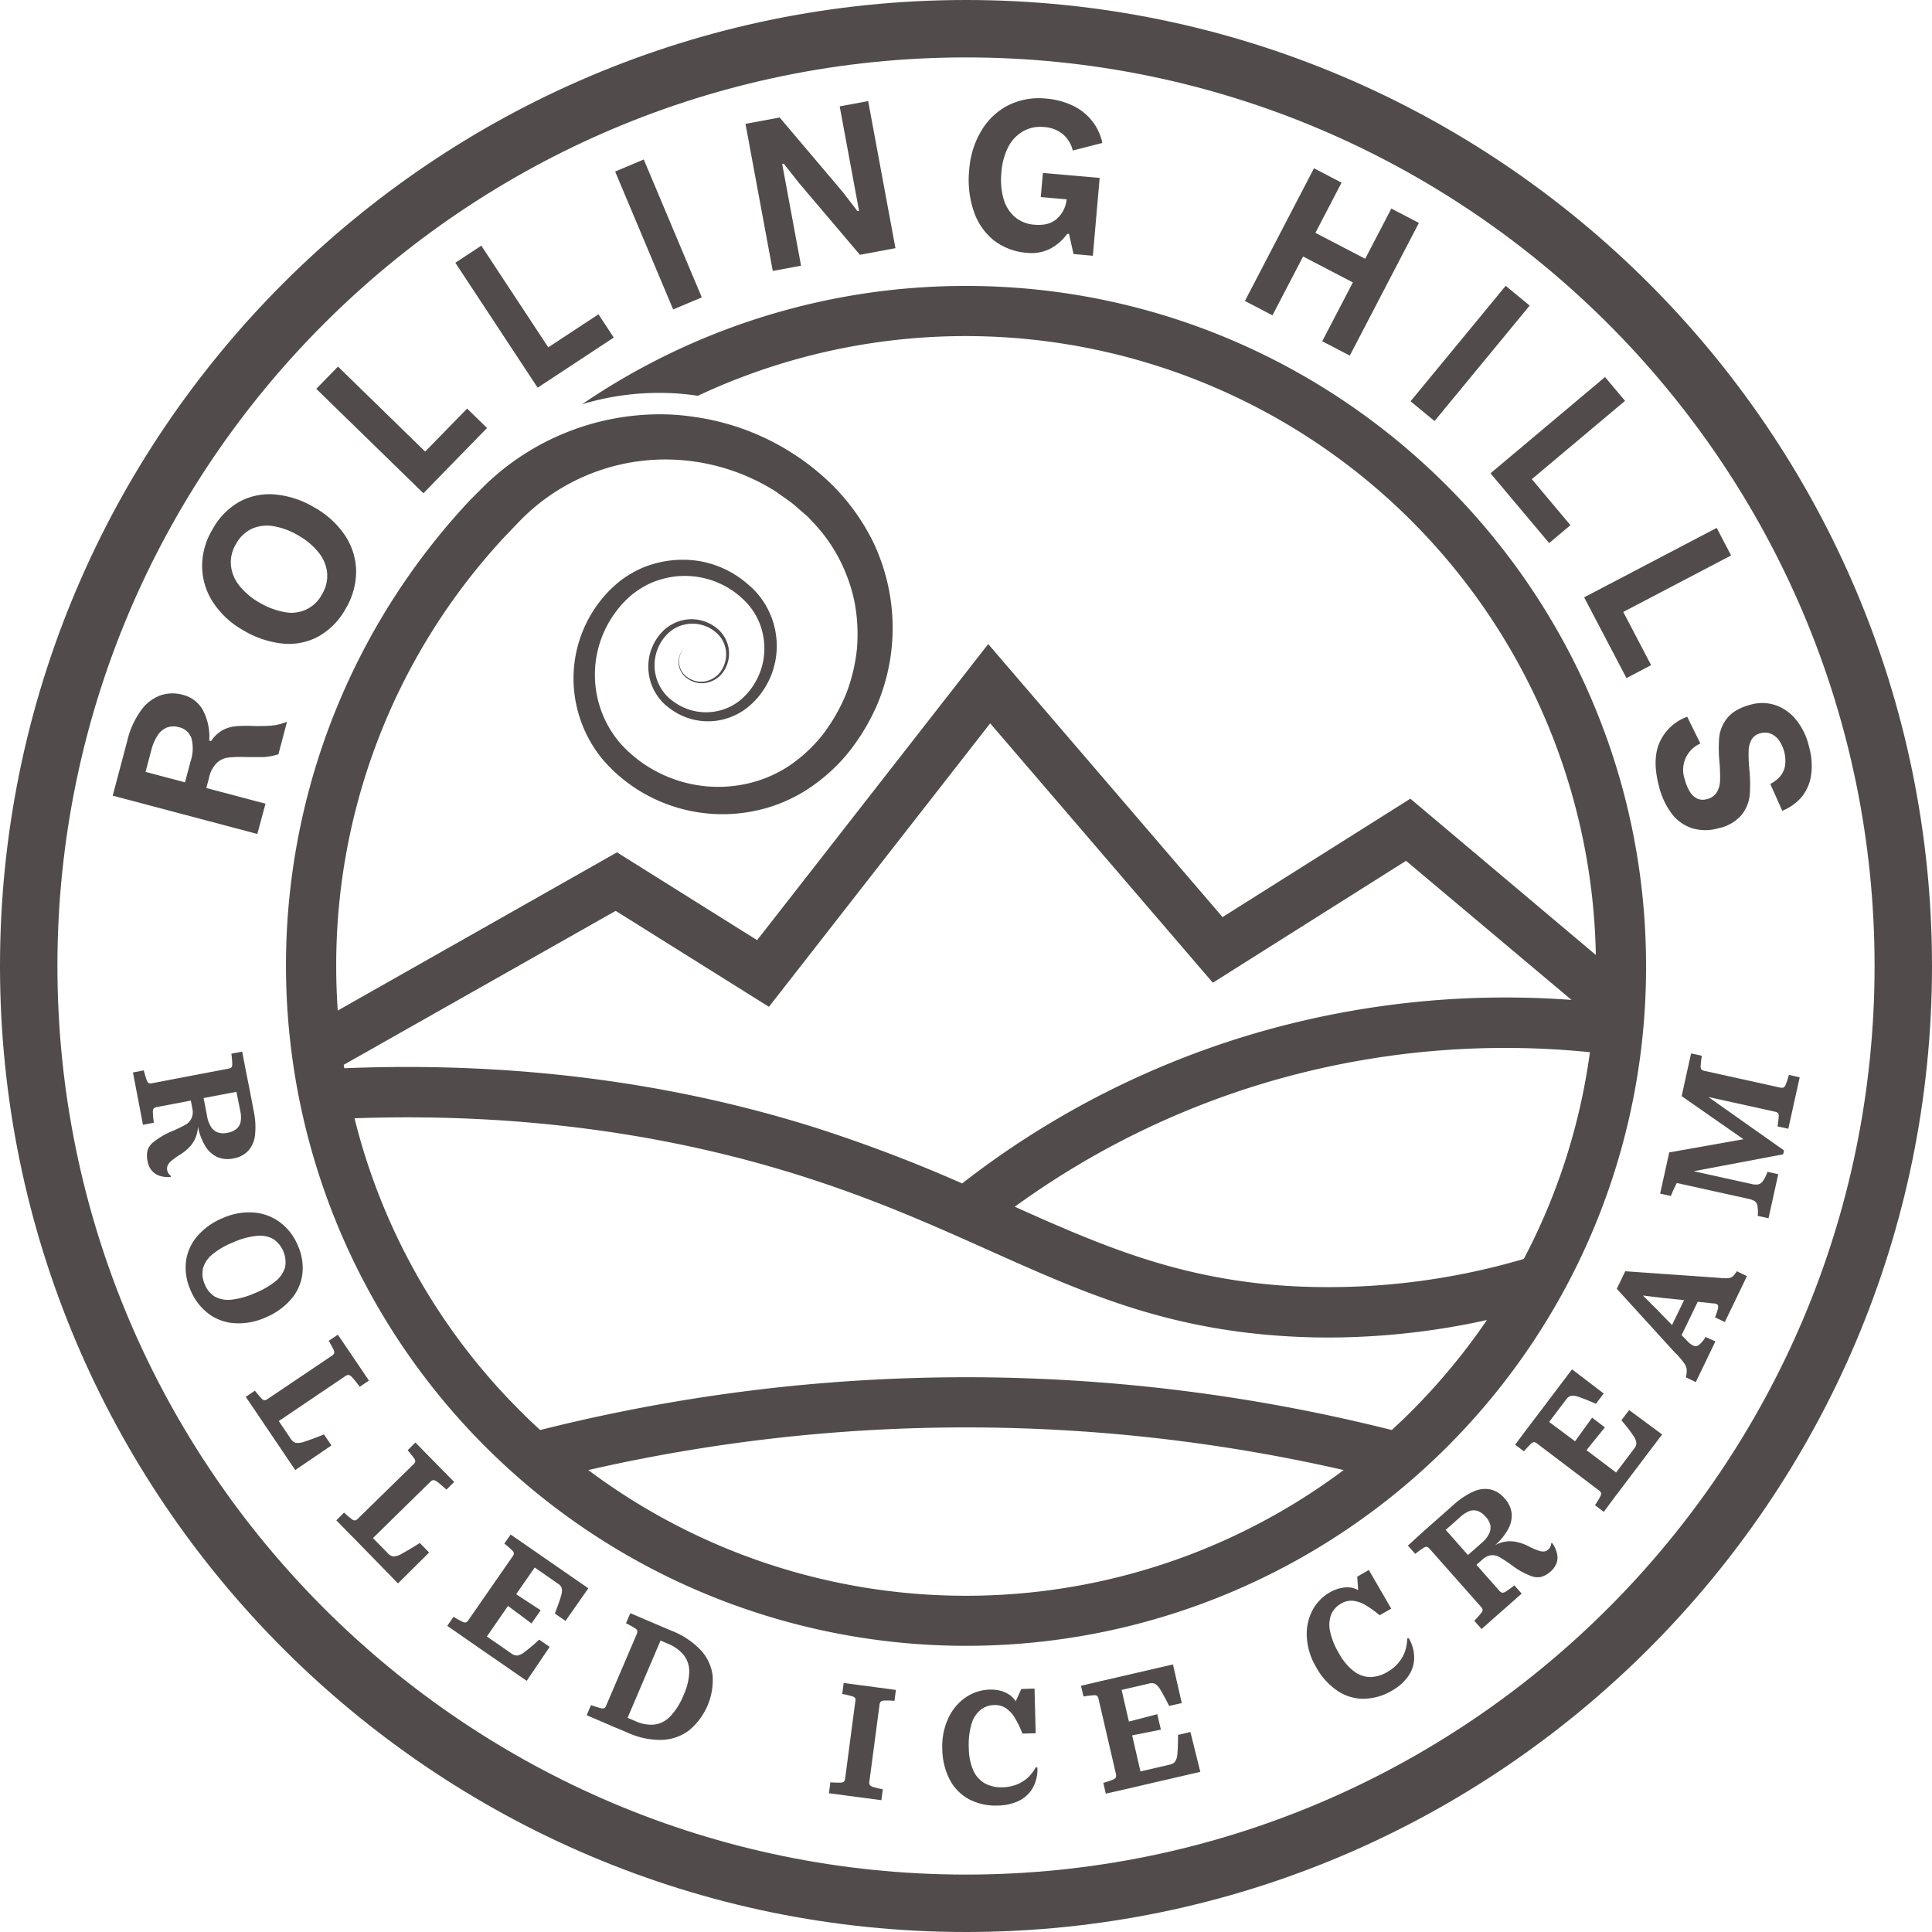 <svg id="Layer_1" data-name="Layer 1" xmlns="http://www.w3.org/2000/svg" viewBox="0 0 500 500"><defs><style>.cls-1{fill:#514c4b;}</style></defs><path class="cls-1" d="M250,0C112.15,0,0,112.15,0,250S112.15,500,250,500,500,387.85,500,250,387.85,0,250,0Zm0,485.14C120.35,485.14,14.86,379.65,14.86,250S120.35,14.86,250,14.86,485.14,120.35,485.14,250,379.65,485.14,250,485.14Z"/><path class="cls-1" d="M150.65,104.61a69.29,69.29,0,0,1,20.55-2.93,63.39,63.39,0,0,1,9.3.74l.12,0A163.13,163.13,0,0,1,413,247.14l-48-40.44L316.4,237.34l-60.65-70.66-59.81,76.63-36.26-22.72L87.41,261.53c-.26-3.82-.4-7.67-.4-11.53a162.71,162.71,0,0,1,43.8-111.31l3.84-4h0a52.6,52.6,0,0,1,43.59-15.43,53.53,53.53,0,0,1,22.62,8c1.61,1.22,3.36,2.27,4.9,3.6l2.29,2,1.15,1,1,1.1a1.89,1.89,0,0,1,.2.2,41.23,41.23,0,0,1,6.76,9.43,43,43,0,0,1,4,11.26,44.68,44.68,0,0,1,.62,12A45.36,45.36,0,0,1,219,179.51a46.53,46.53,0,0,1-6,10.51,38.64,38.64,0,0,1-8.78,8.18,32.39,32.39,0,0,1-11,4.64,34.2,34.2,0,0,1-23.5-3.27,33.59,33.59,0,0,1-7.89-5.83c-.55-.55-1.08-1.12-1.58-1.7a27.23,27.23,0,0,1-.87-33.71,26.1,26.1,0,0,1,4.16-4.42,23.48,23.48,0,0,1,5.14-3.13,24.14,24.14,0,0,1,5.84-1.57,22.11,22.11,0,0,1,6.08.1,21.83,21.83,0,0,1,12,6.05,17,17,0,0,1,4.94,9.36,17.42,17.42,0,0,1-2.08,11.85,17.19,17.19,0,0,1-3.95,4.69,13.92,13.92,0,0,1-5.44,2.67,14.15,14.15,0,0,1-11.75-2.36,11.1,11.1,0,0,1-1.58-1.31,11.44,11.44,0,0,1-3.26-9.44c.46-4.09,3.32-8.14,7.44-9.12a9.29,9.29,0,0,1,8.82,2.39,7.07,7.07,0,0,1,1.67,2.54,7.54,7.54,0,0,1-.32,6.18,6.43,6.43,0,0,1-5,3.59,6.12,6.12,0,0,1-4.9-1.73,5.19,5.19,0,0,1-.72-.89,5,5,0,0,1,.66-6.09,5.08,5.08,0,0,0-.83,6.2,6.32,6.32,0,0,0,.85,1.08,6.43,6.43,0,0,0,5,1.83,6.92,6.92,0,0,0,5.51-3.7,8.25,8.25,0,0,0,.54-6.75,8.61,8.61,0,0,0-2-3.15,10.35,10.35,0,0,0-9.51-2.69,10.7,10.7,0,0,0-5.92,3.69,13.11,13.11,0,0,0-2.85,6.4,13.31,13.31,0,0,0,3.74,11.32,11.87,11.87,0,0,0,1.48,1.26,16.34,16.34,0,0,0,13.51,3.13,16.55,16.55,0,0,0,6.53-3,19.81,19.81,0,0,0,4.77-5.32,20.48,20.48,0,0,0,2.85-13.83,20.83,20.83,0,0,0-5.78-11.63q-.46-.47-1-.9a25.59,25.59,0,0,0-12.73-6.37A26.52,26.52,0,0,0,174,145a27.82,27.82,0,0,0-7.06,1.67,27.5,27.5,0,0,0-6.35,3.6,30.62,30.62,0,0,0-5.13,5.11,32.51,32.51,0,0,0-6.23,27.39,33,33,0,0,0,6.23,13.14,37.59,37.59,0,0,0,2.72,3,40.34,40.34,0,0,0,8.3,6.33A41.16,41.16,0,0,0,194.63,210a40.09,40.09,0,0,0,13.63-5.27,46.66,46.66,0,0,0,11-9.6,54.93,54.93,0,0,0,7.58-12.36,51.26,51.26,0,0,0,3.49-28.65,52,52,0,0,0-4.43-14,55.37,55.37,0,0,0-10.55-14.64,63.52,63.52,0,0,0-35.64-17.58,59.73,59.73,0,0,0-8.55-.68,65.27,65.27,0,0,0-45.6,18.3h0l-3.94,3.94h0l0,0A176.07,176.07,0,1,0,403.24,336.72h0v0A175.06,175.06,0,0,0,426,250c0-97-79-176-176-176a176.13,176.13,0,0,0-99.35,30.61Zm8.69,131.12L199,260.56l57.26-73.36,57.62,67.13,50-31.55,42.83,36a231.31,231.31,0,0,0-79.28,7.89A227.68,227.68,0,0,0,249,306.27a383,383,0,0,0-38-14.44c-37.86-11.95-78.83-17.11-121.89-15.37l-.15-.89Zm252.13,36.58a161.17,161.17,0,0,1-17.11,53.5,179,179,0,0,1-60.91,7C305,331,285.18,322.4,262.62,312.3a215,215,0,0,1,68.27-33.06A217.93,217.93,0,0,1,411.47,272.31ZM152.25,380.45a438.37,438.37,0,0,1,195.49,0,163.1,163.1,0,0,1-195.49,0Zm213-15.2c-1.65,1.66-3.35,3.27-5.06,4.84a451.26,451.26,0,0,0-220.39,0c-1.71-1.57-3.4-3.17-5.05-4.83a162,162,0,0,1-43-75.85c40.78-1.44,79.54,3.53,115.34,14.83,19.2,6.07,34.21,12.79,48.73,19.29,24.33,10.89,45.33,20.3,76.79,22.27,3.76.24,7.53.35,11.32.35a191.3,191.3,0,0,0,40.89-4.53A164.85,164.85,0,0,1,365.25,365.25Z"/><path class="cls-1" d="M68.71,208,53.4,203.94l.69-2.61a7.69,7.69,0,0,1,2-3.87,5.43,5.43,0,0,1,3-1.41,30.79,30.79,0,0,1,4.56-.12c1.93,0,3.49,0,4.67,0a16.64,16.64,0,0,0,3.73-.72l2.23-8.42a13.9,13.9,0,0,1-4.08,1,45.34,45.34,0,0,1-4.83.09,33.15,33.15,0,0,0-4.4.08,9.1,9.1,0,0,0-3.35,1,8.83,8.83,0,0,0-3,2.85l-.47-.12a14.82,14.82,0,0,0-1.57-7.78,8.21,8.21,0,0,0-5.28-4.1,9.85,9.85,0,0,0-5.82.17,10.68,10.68,0,0,0-5,3.89A21.86,21.86,0,0,0,33,191.47l-1.75,6.61h0l-2.08,7.84,37.43,9.91ZM39.13,194.26a12.78,12.78,0,0,1,1.7-4,5.2,5.2,0,0,1,2.43-2,4.92,4.92,0,0,1,3-.07,4.4,4.4,0,0,1,3.3,2.89,10.6,10.6,0,0,1-.23,5.93l-1.45,5.46-10.21-2.71Z"/><path class="cls-1" d="M63,163.14a24.59,24.59,0,0,0,10.23,3.42,16,16,0,0,0,9.23-1.87,18.31,18.31,0,0,0,7-7.17,18.71,18.71,0,0,0,2.7-9.63,17,17,0,0,0-2.81-9.23,22.78,22.78,0,0,0-7.92-7.29,24.15,24.15,0,0,0-10.2-3.4A16.35,16.35,0,0,0,62,129.83,18.12,18.12,0,0,0,55,137a18.37,18.37,0,0,0-2.69,9.67,17.28,17.28,0,0,0,2.82,9.2A22.47,22.47,0,0,0,63,163.14ZM61.07,140.8a9.19,9.19,0,0,1,4.2-4,9.75,9.75,0,0,1,5.59-.61,18.86,18.86,0,0,1,6.4,2.42A18,18,0,0,1,82.47,143a9.91,9.91,0,0,1,2.19,5.26,9.12,9.12,0,0,1-1.3,5.49,8.88,8.88,0,0,1-9.77,4.64,19.17,19.17,0,0,1-6.43-2.43,17.93,17.93,0,0,1-5.2-4.37,9.91,9.91,0,0,1-2.19-5.26A9.05,9.05,0,0,1,61.07,140.8Z"/><polygon class="cls-1" points="114.82 122.27 126.04 110.77 120.89 105.74 110.03 116.87 87.47 94.87 81.85 100.63 109.58 127.66 114.82 122.27"/><polygon class="cls-1" points="145.86 95.91 145.86 95.91 158.84 87.36 154.88 81.34 141.89 89.89 124.56 63.58 117.84 68 139.14 100.33 145.86 95.91"/><rect class="cls-1" x="166.39" y="41.33" width="8.04" height="38.72" transform="translate(-10.2 70.83) rotate(-22.82)"/><polygon class="cls-1" points="207.31 68.76 202.43 42.44 202.84 42.36 206.75 47.32 222.54 65.94 231.74 64.23 224.68 26.16 217.31 27.53 222.32 54.56 221.91 54.64 218.13 49.72 201.78 30.41 192.93 32.05 199.99 70.12 207.31 68.76"/><path class="cls-1" d="M257.17,62.18a16,16,0,0,0,8.7,3.26,10.66,10.66,0,0,0,5.78-1,12.71,12.71,0,0,0,4.53-3.91l.48,0,1.17,5.22,5,.44,1.76-20.15L269.9,44.76,269.35,51l6.7.59a7.83,7.83,0,0,1-2.49,5q-2.1,1.91-5.92,1.56a8.74,8.74,0,0,1-5-2,9.7,9.7,0,0,1-2.93-4.72,18.32,18.32,0,0,1-.54-6.86,17.18,17.18,0,0,1,1.77-6.56A10.08,10.08,0,0,1,264.73,34a9.05,9.05,0,0,1,5.49-1.12,8.39,8.39,0,0,1,4.87,1.87,8.11,8.11,0,0,1,2.55,4.2L285.28,37a13.52,13.52,0,0,0-2.61-5.65,14.1,14.1,0,0,0-5-4,19.89,19.89,0,0,0-7-1.84,17.81,17.81,0,0,0-9.58,1.66,17.26,17.26,0,0,0-7,6.47,22.72,22.72,0,0,0-3.25,10.26A25.3,25.3,0,0,0,252,54.64,16.26,16.26,0,0,0,257.17,62.18Z"/><polygon class="cls-1" points="337.24 66.38 350.12 73.09 342.19 88.32 349.33 92.03 367.21 57.69 360.08 53.98 353.31 66.97 340.43 60.26 347.19 47.27 340.06 43.55 322.18 77.89 329.31 81.61 337.24 66.38"/><rect class="cls-1" x="361.1" y="87.44" width="38.72" height="8.04" transform="translate(67.93 326.92) rotate(-50.51)"/><polygon class="cls-1" points="390.91 128.64 390.91 128.64 400.92 140.55 406.43 135.91 396.43 124.01 420.56 103.74 415.38 97.58 385.74 122.49 390.91 128.64"/><polygon class="cls-1" points="412.4 159.22 412.4 159.22 420.93 175.49 427.31 172.14 420.1 158.37 448.01 143.75 444.28 136.62 409.98 154.59 412.4 159.22"/><path class="cls-1" d="M468.16,193.21a16.93,16.93,0,0,0-3.58-7.23,11.54,11.54,0,0,0-5.36-3.57,10.8,10.8,0,0,0-5.91-.11q-4.37,1.13-6.24,3.47a9.58,9.58,0,0,0-2.14,5,36.17,36.17,0,0,0,.09,6.68,44.06,44.06,0,0,1,.13,4.58,6.19,6.19,0,0,1-.84,3,4,4,0,0,1-2.63,1.8,3.58,3.58,0,0,1-2.43-.15,4.7,4.7,0,0,1-1.92-1.79,11.61,11.61,0,0,1-1.34-3.28,7.39,7.39,0,0,1,4.07-9.18l-3.41-6.93a12.42,12.42,0,0,0-7.07,6.45q-2.07,4.47-.28,11.39a19.93,19.93,0,0,0,3.24,7.1,10.85,10.85,0,0,0,5.21,3.85,11.91,11.91,0,0,0,7,.05,10.61,10.61,0,0,0,6-3.48,9.89,9.89,0,0,0,2.08-5.12,37.84,37.84,0,0,0-.12-6.8,40.71,40.71,0,0,1-.17-4.48,6.69,6.69,0,0,1,.73-3,3.58,3.58,0,0,1,2.41-1.71,4.07,4.07,0,0,1,2.54.12,5,5,0,0,1,2.13,1.65,9.34,9.34,0,0,1,1.61,6.71,5.66,5.66,0,0,1-1.33,2.77,8.42,8.42,0,0,1-2.48,1.88l3.1,6.95a13,13,0,0,0,4.83-3.36,11.53,11.53,0,0,0,2.58-5.51A17.7,17.7,0,0,0,468.16,193.21Z"/><path class="cls-1" d="M44.19,300.56a21.88,21.88,0,0,1,2-1.49,12.13,12.13,0,0,0,3.22-2.63A8.13,8.13,0,0,0,51,293.22a7.49,7.49,0,0,0,.22-1.68A15.46,15.46,0,0,0,53,296.39a7.3,7.3,0,0,0,3.12,3,6.92,6.92,0,0,0,4.34.4,6.8,6.8,0,0,0,3.82-2A7.27,7.27,0,0,0,66,293.71a19.5,19.5,0,0,0-.34-6.17l-1.07-5.61h0l-1-5-.91-4.77-2.8.53a25.73,25.73,0,0,1,.23,2.64,1.51,1.51,0,0,1-.21.9,1.79,1.79,0,0,1-.91.36l-19.49,3.72a1.86,1.86,0,0,1-1,0,1.43,1.43,0,0,1-.53-.76c-.17-.42-.42-1.27-.76-2.54l-2.8.54.91,4.77.75,3.9L37,291.1l2.81-.54a27.08,27.08,0,0,1-.25-2.72,1.67,1.67,0,0,1,.2-.95,1.57,1.57,0,0,1,.91-.4l8.71-1.66.4,2.06a3.9,3.9,0,0,1-.21,2.49A3.71,3.71,0,0,1,48.14,291c-.65.38-1.61.86-2.86,1.43-.36.16-.72.32-1.07.46a11.71,11.71,0,0,0-1.1.51,20.27,20.27,0,0,0-3.4,2.17,4.38,4.38,0,0,0-1.52,2.15,5.86,5.86,0,0,0,0,2.75,5.12,5.12,0,0,0,1.2,2.61,4.53,4.53,0,0,0,2.15,1.29,7.39,7.39,0,0,0,2.61.23l.14-.25a2.55,2.55,0,0,1-.68-.67,2.34,2.34,0,0,1-.34-.82,2.13,2.13,0,0,1,.08-1.13A3.14,3.14,0,0,1,44.19,300.56Zm17-18,1,5a7,7,0,0,1,.08,2.78,3.19,3.19,0,0,1-1.08,1.82,5.06,5.06,0,0,1-2.33,1,4.56,4.56,0,0,1-2.59-.12,3.65,3.65,0,0,1-1.68-1.45,7.48,7.48,0,0,1-1-2.74l-.9-4.68Z"/><path class="cls-1" d="M75.23,336.35a12.3,12.3,0,0,0,3-6.46,14,14,0,0,0-1.11-7.46,14.35,14.35,0,0,0-4.53-6,13,13,0,0,0-6.8-2.62,16.46,16.46,0,0,0-8,1.37,17.36,17.36,0,0,0-6.64,4.64,12.39,12.39,0,0,0-3,6.51,14.07,14.07,0,0,0,1.11,7.44,14.69,14.69,0,0,0,4.56,6.1,12.52,12.52,0,0,0,6.78,2.57,16.94,16.94,0,0,0,8-1.43A17.48,17.48,0,0,0,75.23,336.35Zm-15.32,0a7.2,7.2,0,0,1-4.29-.77A6.39,6.39,0,0,1,53,332.37a6.48,6.48,0,0,1-.45-4.18A7.2,7.2,0,0,1,55,324.6a20.83,20.83,0,0,1,5.42-3.12,20.06,20.06,0,0,1,6-1.64,7.22,7.22,0,0,1,4.27.8A7.24,7.24,0,0,1,73.77,328a7.28,7.28,0,0,1-2.43,3.56,20.88,20.88,0,0,1-5.41,3.11A20.91,20.91,0,0,1,59.91,336.36Z"/><path class="cls-1" d="M78.74,373.11a4.47,4.47,0,0,1-2.25.28,2.46,2.46,0,0,1-1.27-1.08l-3.07-4.54,17.19-11.61a1.28,1.28,0,0,1,.94-.31,2.07,2.07,0,0,1,.89.64c.35.36,1,1.16,1.94,2.4l2.37-1.6-3.25-4.81-2.07-3.06-2.72-4L85.08,347c.65,1.13,1.07,1.91,1.25,2.33a1.42,1.42,0,0,1,.16.91,1.79,1.79,0,0,1-.7.69L69.35,362a1.75,1.75,0,0,1-.9.39,1.45,1.45,0,0,1-.79-.49,25.66,25.66,0,0,1-1.69-2l-2.37,1.6,2.72,4L68,368h0l8.41,12.45,9.36-6.37-1.92-2.85Q80.33,372.63,78.74,373.11Z"/><path class="cls-1" d="M113.5,379.43l-2.59-2.64-3.41-3.47-2,2q1.27,1.5,1.65,2.07a1.4,1.4,0,0,1,.32.87,1.72,1.72,0,0,1-.56.8L92.71,392.94a1.75,1.75,0,0,1-.81.55,1.37,1.37,0,0,1-.86-.34,25.8,25.8,0,0,1-2-1.69l-2,2,3.4,3.47,2.1,2.13h0L103,409.79l8.05-8-2.4-2.46q-3.21,2-4.68,2.78a4.42,4.42,0,0,1-2.17.69,2.47,2.47,0,0,1-1.44-.83l-3.84-3.92,14.81-14.52a1.3,1.3,0,0,1,.87-.48,2.12,2.12,0,0,1,1,.47q.61.44,2.34,2l2-2Z"/><path class="cls-1" d="M140.36,402.82v0l-4.21-2.93-4-2.75-1.63,2.35a22.9,22.9,0,0,1,2,1.72,1.33,1.33,0,0,1,.48.79,1.74,1.74,0,0,1-.4.89l-11.31,16.3a1.74,1.74,0,0,1-.69.69,1.37,1.37,0,0,1-.91-.17,25.61,25.61,0,0,1-2.32-1.28l-1.62,2.34,4,2.78,4.21,2.92h0L136.31,435l5.94-8.79-2.71-1.88a47.13,47.13,0,0,1-3.83,3.25,4.13,4.13,0,0,1-1.85.87,2.47,2.47,0,0,1-1.49-.52L126,423.52l5.47-7.9,6.09,4.52,2.37-3.4-6.35-4.16,4.8-6.91,6,4.17a2.3,2.3,0,0,1,1,1.16,4,4,0,0,1-.16,1.95q-.36,1.33-1.62,4.63l2.75,1.91,5.91-8.44Z"/><path class="cls-1" d="M181.37,427.08a20.41,20.41,0,0,0-7.3-4.93l-1.76-.75h0l-4.72-2-4.46-1.91L162,420.1a23.8,23.8,0,0,1,2.32,1.28,1.41,1.41,0,0,1,.63.68,1.88,1.88,0,0,1-.21.95l-7.8,18.25a1.7,1.7,0,0,1-.54.81,1.37,1.37,0,0,1-.93,0c-.44-.1-1.28-.36-2.52-.79l-1.12,2.62,4.47,1.91,3,1.3h0l.06,0,1.63.69h0l1.55.66a20.14,20.14,0,0,0,8.58,1.82,12.25,12.25,0,0,0,7.11-2.39,16.9,16.9,0,0,0,6.2-14.23A11.73,11.73,0,0,0,181.37,427.08Zm-4.46,11.6a17.52,17.52,0,0,1-3.41,5.48,6.9,6.9,0,0,1-4.1,2.15,9.51,9.51,0,0,1-4.93-.87l-2.05-.87,8.53-20,1.8.78a10.13,10.13,0,0,1,4.25,3.05,6.93,6.93,0,0,1,1.38,4.32A15.63,15.63,0,0,1,176.91,438.68Z"/><path class="cls-1" d="M223.16,436.19l-4.82-.63-.37,2.83a24.54,24.54,0,0,1,2.57.61,1.42,1.42,0,0,1,.79.48,1.79,1.79,0,0,1,0,1l-2.59,19.67a1.76,1.76,0,0,1-.31.93,1.43,1.43,0,0,1-.89.26,23.3,23.3,0,0,1-2.64-.08l-.37,2.83,4.82.64,3.93.52,4.82.63.37-2.82a25.94,25.94,0,0,1-2.57-.61,1.7,1.7,0,0,1-.79-.49,1.46,1.46,0,0,1-.1-1l2.6-19.68a1.48,1.48,0,0,1,.35-.92,1.59,1.59,0,0,1,.89-.26,21.24,21.24,0,0,1,2.64.08l.37-2.83-4.82-.64Z"/><path class="cls-1" d="M266,460.05a9.26,9.26,0,0,1-2.89,1.79,10.65,10.65,0,0,1-3.57.71,8.88,8.88,0,0,1-4.63-1,7.2,7.2,0,0,1-3-3.32,14.68,14.68,0,0,1-1.18-5.79,18.92,18.92,0,0,1,.66-6.16,7.58,7.58,0,0,1,2.29-3.7,5.86,5.86,0,0,1,3.62-1.32,5.15,5.15,0,0,1,3,.8,7.9,7.9,0,0,1,2.3,2.45,25.13,25.13,0,0,1,2,4.15l3.43-.1L267.74,437l-3.43.11-1.45,3.19a5.5,5.5,0,0,0-1.24-1.41,7,7,0,0,0-2.42-1.24,9.36,9.36,0,0,0-3.05-.38,11.47,11.47,0,0,0-6.31,2.07,13.16,13.16,0,0,0-4.47,5.45,17,17,0,0,0-1.5,7.85,17.52,17.52,0,0,0,2,8.08,12.13,12.13,0,0,0,5.06,5,14.83,14.83,0,0,0,7.45,1.55,12.89,12.89,0,0,0,5.23-1.18,8.35,8.35,0,0,0,3.6-3.26,9.76,9.76,0,0,0,1.27-5.33l-.37-.21A10.72,10.72,0,0,1,266,460.05Z"/><path class="cls-1" d="M308.08,448.24l-3.22.75a48.39,48.39,0,0,1-.16,5,4,4,0,0,1-.61,1.94,2.36,2.36,0,0,1-1.38.76l-7.56,1.75L293,449.11l7.44-1.48-.94-4-7.34,1.91-1.89-8.19,7.12-1.65a2.36,2.36,0,0,1,1.51.06,4,4,0,0,1,1.34,1.43q.74,1.16,2.34,4.31l3.26-.75-2.28-10-14.07,3.26v0l-5,1.15-4.73,1.12.65,2.78a23.41,23.41,0,0,1,2.62-.33,1.39,1.39,0,0,1,.91.17,1.9,1.9,0,0,1,.39.9L288.78,459a1.75,1.75,0,0,1,0,1,1.42,1.42,0,0,1-.74.56c-.41.18-1.25.47-2.5.85l.64,2.78L291,463.1l5-1.16h0l14.64-3.39Z"/><path class="cls-1" d="M364.18,424a10.79,10.79,0,0,1-.58,3.41,9.31,9.31,0,0,1-1.7,2.94,10.3,10.3,0,0,1-2.8,2.32,8.92,8.92,0,0,1-4.53,1.35,7.18,7.18,0,0,1-4.2-1.51,14.62,14.62,0,0,1-3.79-4.53,18.61,18.61,0,0,1-2.34-5.73,7.61,7.61,0,0,1,.25-4.35,5.81,5.81,0,0,1,2.56-2.88,5.11,5.11,0,0,1,3.05-.74,7.85,7.85,0,0,1,3.19,1.06,26.51,26.51,0,0,1,3.76,2.69l3-1.72-5.8-10-3,1.73.24,3.49a5.46,5.46,0,0,0-1.76-.65A7.36,7.36,0,0,0,347,411a9.09,9.09,0,0,0-2.86,1.12,11.5,11.5,0,0,0-4.58,4.82,13.3,13.3,0,0,0-1.34,6.92,17,17,0,0,0,2.41,7.62,17.57,17.57,0,0,0,5.59,6.16,12.1,12.1,0,0,0,6.83,2,14.83,14.83,0,0,0,7.3-2.17,12.8,12.8,0,0,0,4-3.53,8.32,8.32,0,0,0,1.63-4.58A9.83,9.83,0,0,0,364.6,424Z"/><path class="cls-1" d="M401.74,399.38l-.29,0a2.26,2.26,0,0,1-.23.91,2.1,2.1,0,0,1-.53.71,2,2,0,0,1-1,.51,3.19,3.19,0,0,1-1.41-.18,19,19,0,0,1-2.28-.93,12.12,12.12,0,0,0-3.91-1.42,8.12,8.12,0,0,0-3.6.24,7.2,7.2,0,0,0-1.55.67,15.63,15.63,0,0,0,3.28-4,7.27,7.27,0,0,0,1-4.22,6.9,6.9,0,0,0-1.88-3.94,6.77,6.77,0,0,0-3.65-2.27,7.2,7.2,0,0,0-4.42.58,19.4,19.4,0,0,0-5.14,3.45l-4.28,3.78h0l-3.84,3.4L364.36,400l1.9,2.14a25.43,25.43,0,0,1,2.14-1.55,1.35,1.35,0,0,1,.89-.27,1.73,1.73,0,0,1,.77.6l13.15,14.85a1.68,1.68,0,0,1,.5.84,1.34,1.34,0,0,1-.38.84,22,22,0,0,1-1.79,2l1.89,2.14,3.64-3.23,3-2.63,3.74-3.31-1.89-2.13a26,26,0,0,1-2.21,1.6,1.72,1.72,0,0,1-.92.31,1.58,1.58,0,0,1-.81-.57l-5.88-6.65,1.57-1.39a3.93,3.93,0,0,1,2.25-1.09,3.61,3.61,0,0,1,2.1.46c.66.36,1.56.94,2.69,1.72l.94.69c.3.23.63.46,1,.7a21.46,21.46,0,0,0,3.6,1.81,4.5,4.5,0,0,0,2.63.21,6,6,0,0,0,2.39-1.37,5.26,5.26,0,0,0,1.63-2.37,4.56,4.56,0,0,0,0-2.51A7.69,7.69,0,0,0,401.74,399.38Zm-27.59-3.45,3.84-3.4a7.26,7.26,0,0,1,2.35-1.48,3.18,3.18,0,0,1,2.11,0,5.06,5.06,0,0,1,2.05,1.5,4.57,4.57,0,0,1,1.22,2.29,3.71,3.71,0,0,1-.39,2.18,7.69,7.69,0,0,1-1.84,2.26l-3.58,3.16Z"/><path class="cls-1" d="M419.62,367.56a45.73,45.73,0,0,1,3.09,4,4.17,4.17,0,0,1,.79,1.88,2.4,2.4,0,0,1-.58,1.46l-4.68,6.19-7.66-5.79,4.76-5.9-3.3-2.51L407.63,373,400.92,368l4.41-5.83a2.32,2.32,0,0,1,1.2-.92,3.88,3.88,0,0,1,1.94.24c.88.27,2.4.88,4.56,1.81l2-2.67-8.19-6.25-8.71,11.52h0l-3.1,4.09-2.91,3.89,2.27,1.72c.87-1,1.47-1.64,1.81-1.94a1.44,1.44,0,0,1,.81-.45,1.82,1.82,0,0,1,.87.44l15.83,12a1.78,1.78,0,0,1,.65.72,1.39,1.39,0,0,1-.21.91,22.92,22.92,0,0,1-1.37,2.26l2.28,1.72L418,387.3l2.07-2.73h0l10.09-13.34-8.54-6.3Z"/><path class="cls-1" d="M449.46,329.07a.28.28,0,0,0-.07.09,5.51,5.51,0,0,1-1,1.2,2.09,2.09,0,0,1-1.2.44,13.56,13.56,0,0,1-2.3-.1L420.61,329l-2.19,4.54,15.19,16.67a.18.18,0,0,1,.09.07l.09.06a23.08,23.08,0,0,1,2.08,2.47,3.35,3.35,0,0,1,.65,1.64,6.7,6.7,0,0,1-.22,2l2.57,1.24,5.07-10.53L441.4,346a7.18,7.18,0,0,1-1.64,2,1.43,1.43,0,0,1-1.47.28,5.07,5.07,0,0,1-1.6-1.21l-1.49-1.53,4.16-8.64,4,.42a1.94,1.94,0,0,1,1.13.32q.27.26.12,1a17.33,17.33,0,0,1-.76,2.29l2.53,1.22,5.73-11.89-2.57-1.24Zm-16.74,13.85-4-4.11-3.54-3.53,5,.61,5.66.58Z"/><path class="cls-1" d="M462.13,280.72a1.38,1.38,0,0,1-.54.72,1.82,1.82,0,0,1-1,0l-19.37-4.28a1.82,1.82,0,0,1-.9-.38,1.33,1.33,0,0,1-.19-.89,20.92,20.92,0,0,1,.31-2.65l-2.79-.62-1.05,4.75-.24,1.09h0l-1.15,5.22,16,11.15L432,298.24l-2.36,10.67,2.79.61a29.71,29.71,0,0,1,1.53-3.36l18.41,4.07a5.64,5.64,0,0,1,1.72.61,1.86,1.86,0,0,1,.73,1.21,9.81,9.81,0,0,1,.08,2.62l2.79.62,2.52-11.41-2.78-.61a10.47,10.47,0,0,1-1.2,2.4,2,2,0,0,1-1.21.85,4.5,4.5,0,0,1-1.8-.12l-14.89-3.29,23.16-4.38.21-1L442.12,283.9l17.11,3.78a1.94,1.94,0,0,1,.9.36,1.23,1.23,0,0,1,.2.86,24.76,24.76,0,0,1-.31,2.61l2.79.61,1.05-4.74.85-3.83,1.05-4.75-2.79-.62A24.93,24.93,0,0,1,462.13,280.72Z"/></svg>